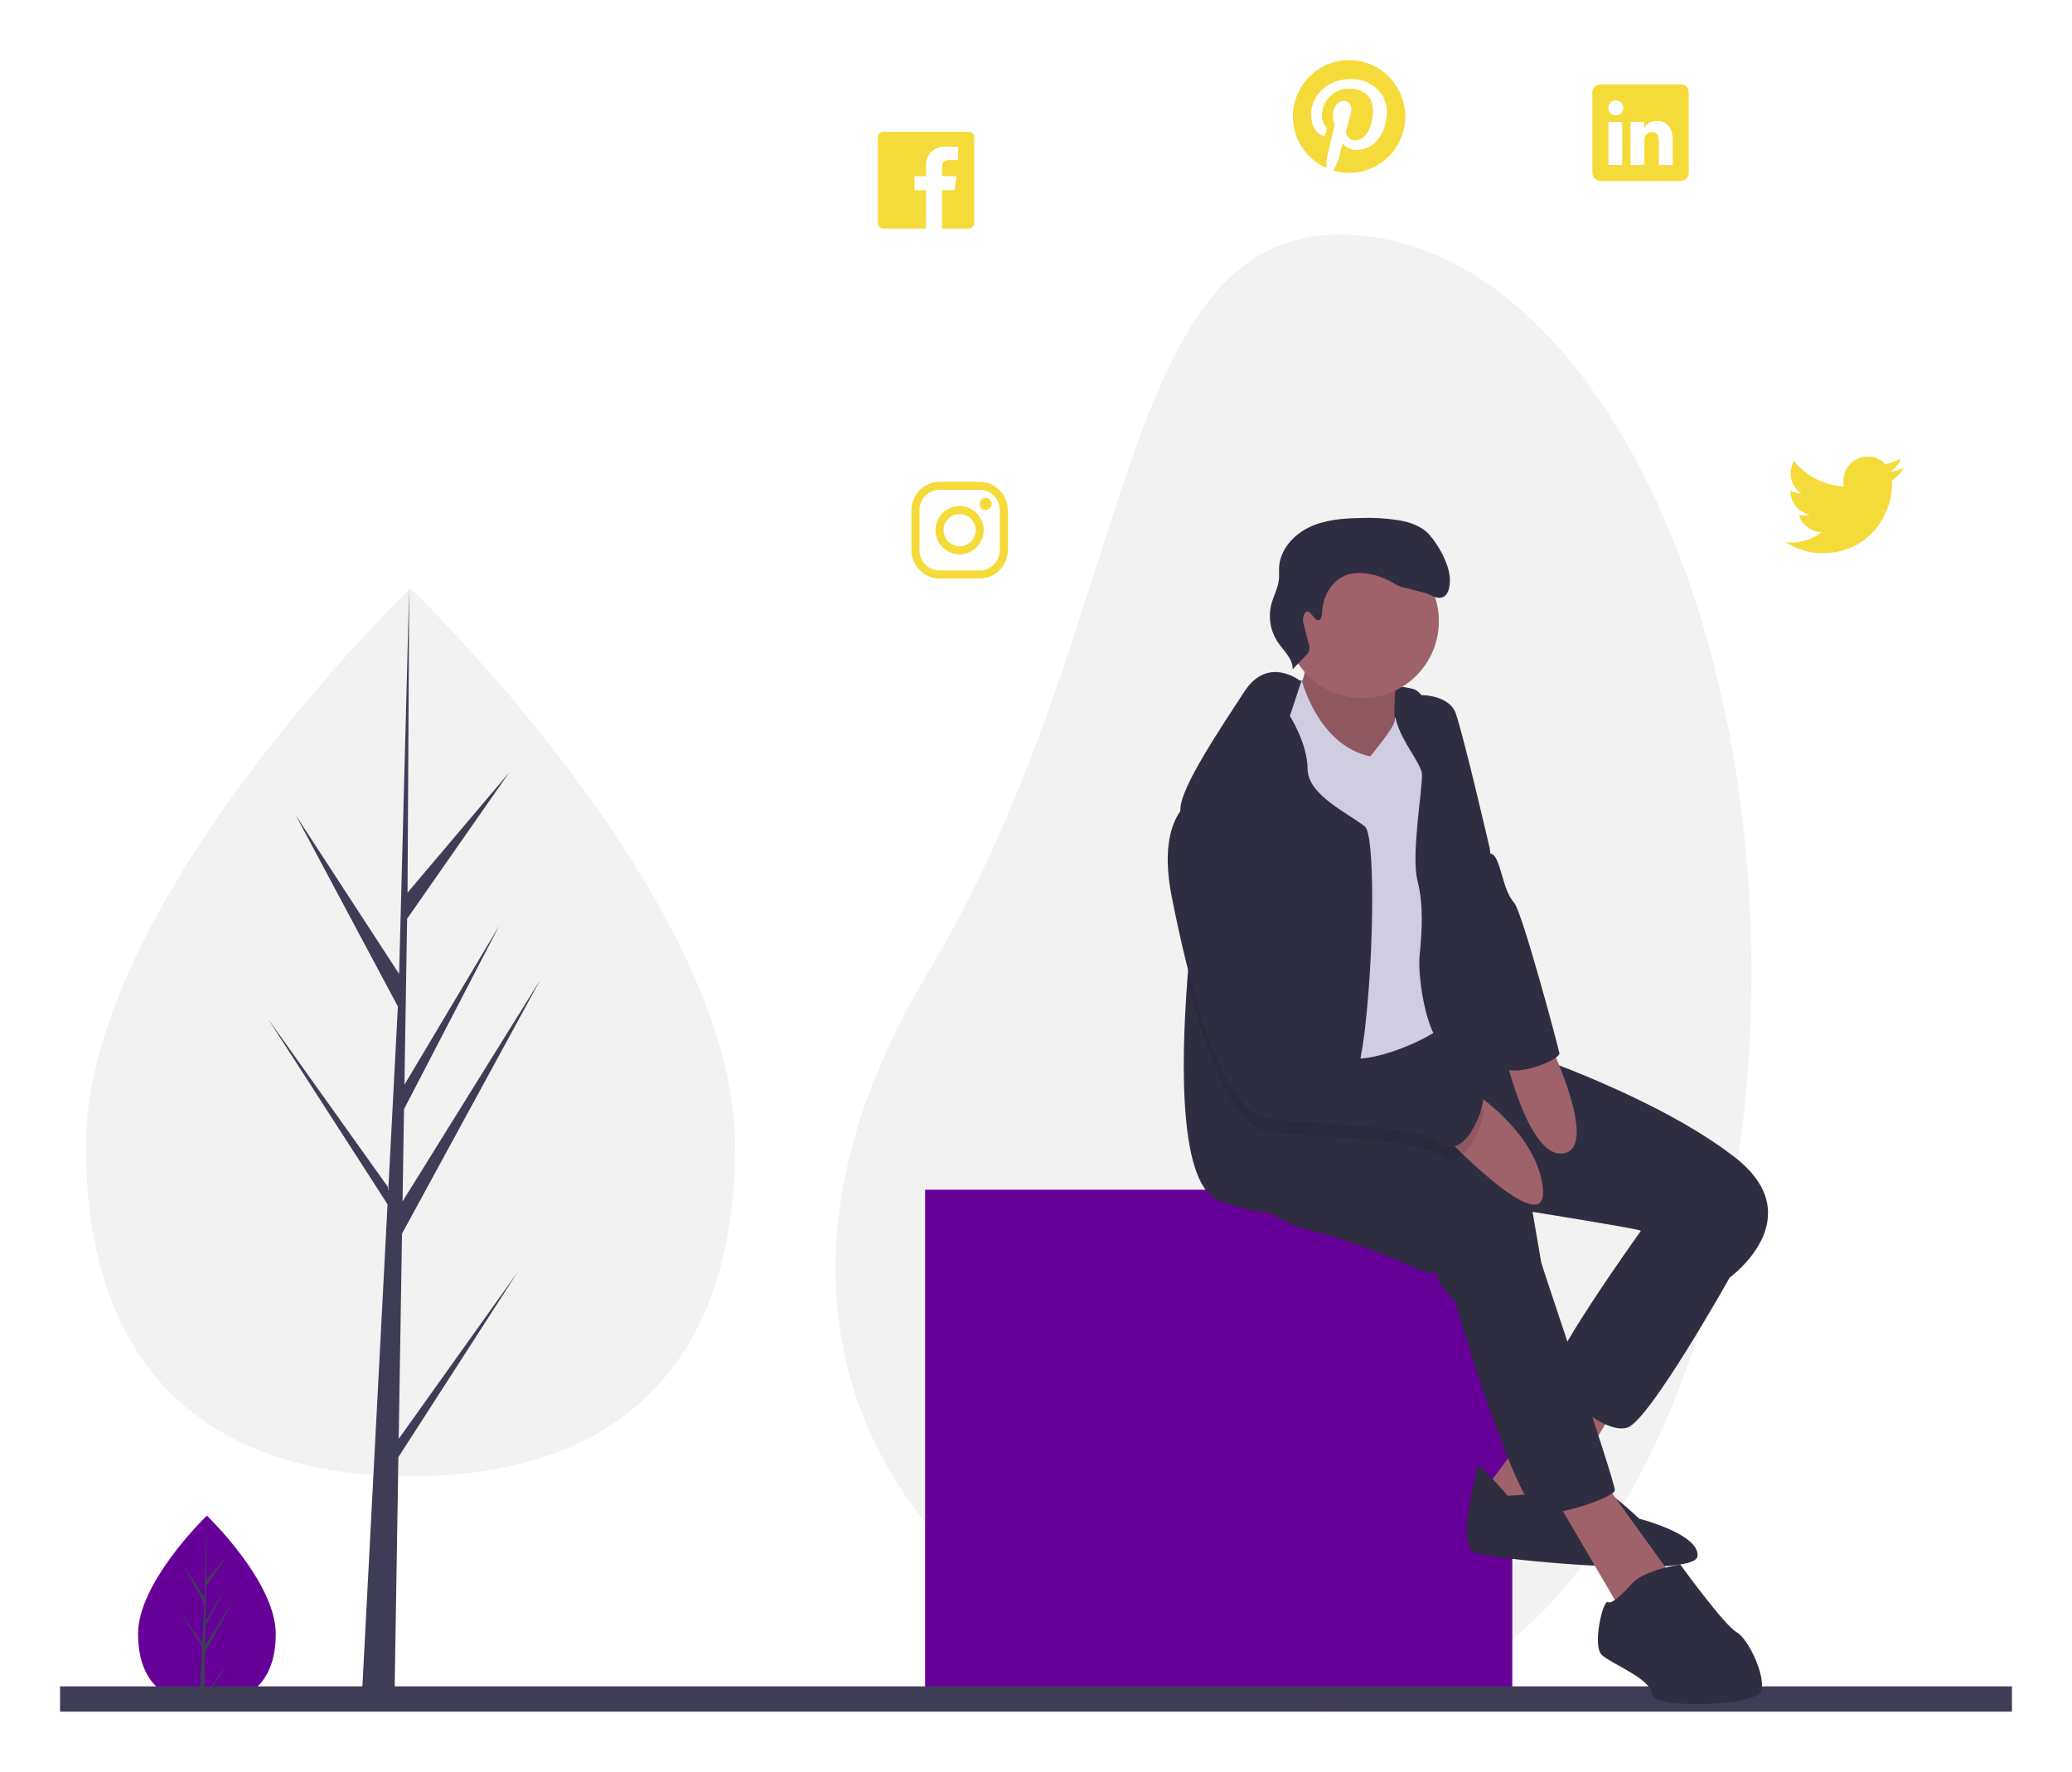 <svg width="138" height="118" viewBox="0 0 138 118" fill="none" xmlns="http://www.w3.org/2000/svg">
<g clip-path="url(#clip0_11:2)" filter="url(#filter0_d_11:2)">
<path d="M18.365 104.812C18.365 108.276 16.312 109.485 13.78 109.485C13.722 109.485 13.663 109.484 13.605 109.483C13.488 109.481 13.371 109.475 13.257 109.467C10.972 109.305 9.196 108.033 9.196 104.812C9.196 101.478 13.443 97.271 13.761 96.96L13.762 96.959C13.774 96.947 13.78 96.942 13.78 96.942C13.78 96.942 18.365 101.348 18.365 104.812Z" fill="#660099"/>
<path d="M13.613 108.955L15.29 106.605L13.609 109.213L13.605 109.483C13.487 109.481 13.371 109.475 13.257 109.467L13.437 106.002L13.436 105.975L13.439 105.97L13.456 105.642L11.771 103.027L13.461 105.397L13.465 105.466L13.602 102.848L12.159 100.146L13.619 102.388L13.761 96.96L13.762 96.942V96.959L13.738 101.24L15.175 99.543L13.732 101.609L13.694 103.953L15.035 101.703L13.689 104.298L13.668 105.601L15.614 102.47L13.66 106.056L13.613 108.955Z" fill="#3F3D56"/>
<path d="M116.647 60.8C116.647 87.96 104.356 109.387 89.219 109.978C69.479 110.749 43.68 91.003 61.79 60.8C75.746 37.526 74.07 11.622 89.219 11.622C104.367 11.622 116.647 33.64 116.647 60.8Z" fill="#F2F2F2"/>
<path d="M100.723 75.239H61.615V109.313H100.723V75.239Z" fill="#660099"/>
<path d="M4 109.313H134" stroke="#3F3D56" stroke-width="2" stroke-miterlimit="10"/>
<path d="M89.853 -5.9859e-05C88.993 1.47507e-05 88.16 0.297 87.492 0.841C86.825 1.385 86.365 2.142 86.188 2.986C86.012 3.831 86.131 4.71 86.524 5.477C86.918 6.244 87.563 6.851 88.35 7.197C88.334 6.909 88.356 6.619 88.415 6.335C88.487 6.03 88.897 4.288 88.897 4.288C88.815 4.101 88.774 3.898 88.776 3.694C88.776 3.138 89.097 2.722 89.499 2.722C89.84 2.722 90.003 2.978 90.003 3.285C90.003 3.629 89.784 4.142 89.672 4.618C89.65 4.707 89.649 4.799 89.668 4.888C89.688 4.976 89.728 5.059 89.786 5.13C89.844 5.2 89.917 5.256 90 5.293C90.083 5.329 90.173 5.346 90.264 5.341C90.973 5.341 91.451 4.427 91.451 3.344C91.451 2.52 90.897 1.905 89.893 1.905C89.653 1.895 89.413 1.935 89.188 2.022C88.963 2.108 88.759 2.239 88.586 2.408C88.414 2.576 88.277 2.778 88.185 3.001C88.093 3.224 88.046 3.463 88.049 3.704C88.038 3.972 88.126 4.234 88.297 4.441C88.327 4.465 88.348 4.499 88.358 4.537C88.367 4.574 88.365 4.614 88.35 4.65C88.332 4.719 88.292 4.885 88.273 4.952C88.27 4.972 88.262 4.992 88.25 5.008C88.238 5.025 88.222 5.038 88.204 5.047C88.186 5.056 88.165 5.061 88.145 5.061C88.124 5.061 88.104 5.056 88.086 5.046C87.563 4.831 87.319 4.258 87.319 3.61C87.319 2.544 88.216 1.264 89.995 1.264C91.424 1.264 92.365 2.302 92.365 3.416C92.365 4.89 91.548 5.99 90.344 5.99C89.94 5.99 89.56 5.77 89.43 5.522C89.43 5.522 89.213 6.387 89.166 6.555C89.079 6.84 88.953 7.111 88.79 7.36C89.305 7.513 89.846 7.552 90.378 7.477C90.91 7.401 91.419 7.211 91.871 6.92C92.323 6.63 92.707 6.245 92.998 5.792C93.289 5.339 93.48 4.829 93.557 4.296C93.634 3.763 93.595 3.219 93.445 2.702C93.294 2.185 93.034 1.707 92.683 1.299C92.332 0.892 91.897 0.565 91.409 0.341C90.92 0.116 90.39 0 89.853 -6.10352e-05L89.853 -5.9859e-05Z" fill="#F5DB39"/>
<path d="M126.817 27.167C126.522 27.298 126.209 27.385 125.888 27.424C126.226 27.221 126.479 26.901 126.6 26.525C126.283 26.714 125.935 26.848 125.572 26.919C125.35 26.681 125.062 26.515 124.745 26.444C124.429 26.372 124.098 26.398 123.795 26.518C123.493 26.637 123.234 26.846 123.052 27.115C122.869 27.385 122.772 27.703 122.772 28.029C122.772 28.154 122.786 28.278 122.814 28.4C122.17 28.368 121.54 28.2 120.965 27.907C120.391 27.614 119.884 27.203 119.478 26.701C119.271 27.059 119.208 27.483 119.301 27.886C119.394 28.289 119.638 28.641 119.981 28.871C119.723 28.864 119.47 28.795 119.245 28.668V28.688C119.245 29.063 119.375 29.427 119.611 29.717C119.848 30.008 120.178 30.207 120.544 30.281C120.405 30.319 120.262 30.338 120.118 30.338C120.016 30.338 119.914 30.328 119.814 30.308C119.917 30.631 120.119 30.913 120.39 31.116C120.661 31.318 120.989 31.43 121.326 31.437C120.753 31.889 120.045 32.134 119.316 32.133C119.187 32.132 119.058 32.124 118.93 32.109C119.667 32.59 120.527 32.846 121.407 32.844C124.387 32.844 126.015 30.367 126.015 28.218C126.015 28.148 126.013 28.078 126.01 28.009C126.327 27.779 126.6 27.494 126.817 27.167Z" fill="#F5DB39"/>
<path d="M64.53 4.782H58.821C58.727 4.782 58.636 4.819 58.57 4.886C58.504 4.952 58.466 5.043 58.466 5.137V10.866C58.466 10.96 58.504 11.05 58.57 11.117C58.636 11.184 58.727 11.221 58.821 11.221H61.675V8.672H60.908V7.733H61.675V7.039C61.675 6.207 62.251 5.754 62.991 5.754C63.345 5.754 63.726 5.781 63.815 5.793V6.661H63.225C62.822 6.661 62.745 6.853 62.745 7.134V7.733H63.705L63.579 8.672H62.745V11.221H64.53C64.624 11.221 64.714 11.184 64.781 11.117C64.847 11.05 64.885 10.96 64.885 10.866V5.137C64.885 5.043 64.847 4.952 64.781 4.886C64.714 4.819 64.624 4.782 64.53 4.782Z" fill="#F5DB39"/>
<path d="M65.25 28.627C65.605 28.628 65.944 28.77 66.195 29.021C66.445 29.272 66.587 29.613 66.588 29.968V32.652C66.587 33.007 66.445 33.348 66.195 33.599C65.944 33.85 65.605 33.992 65.25 33.993H62.576C62.222 33.992 61.882 33.85 61.632 33.599C61.381 33.348 61.24 33.007 61.239 32.652V29.968C61.24 29.613 61.381 29.272 61.632 29.021C61.882 28.77 62.222 28.628 62.576 28.627H65.25ZM65.25 28.09H62.576C62.08 28.092 61.605 28.29 61.254 28.642C60.903 28.994 60.705 29.471 60.704 29.968V32.652C60.705 33.149 60.903 33.626 61.254 33.978C61.605 34.33 62.08 34.528 62.576 34.53H65.25C65.746 34.528 66.222 34.33 66.573 33.978C66.923 33.626 67.121 33.149 67.122 32.652V29.968C67.121 29.471 66.923 28.994 66.573 28.642C66.222 28.29 65.746 28.092 65.25 28.09Z" fill="#F5DB39"/>
<path d="M65.651 29.968C65.572 29.968 65.495 29.945 65.429 29.901C65.363 29.856 65.311 29.794 65.281 29.72C65.251 29.646 65.243 29.566 65.258 29.488C65.273 29.409 65.312 29.338 65.368 29.281C65.424 29.225 65.495 29.187 65.573 29.171C65.651 29.156 65.732 29.164 65.805 29.194C65.878 29.225 65.941 29.276 65.985 29.342C66.029 29.409 66.053 29.486 66.053 29.566C66.053 29.619 66.043 29.671 66.022 29.72C66.002 29.769 65.973 29.814 65.935 29.851C65.898 29.888 65.854 29.918 65.805 29.938C65.756 29.958 65.704 29.969 65.651 29.968ZM63.913 30.237C64.125 30.237 64.332 30.3 64.507 30.418C64.683 30.536 64.82 30.703 64.901 30.899C64.982 31.095 65.004 31.311 64.962 31.519C64.921 31.728 64.819 31.919 64.669 32.069C64.52 32.219 64.329 32.321 64.122 32.363C63.914 32.404 63.699 32.383 63.504 32.302C63.308 32.22 63.141 32.083 63.024 31.906C62.906 31.73 62.843 31.522 62.843 31.31C62.844 31.026 62.956 30.753 63.157 30.551C63.358 30.35 63.63 30.237 63.913 30.237ZM63.913 29.7C63.596 29.7 63.285 29.795 63.022 29.971C62.758 30.148 62.552 30.4 62.431 30.694C62.309 30.988 62.277 31.312 62.339 31.624C62.401 31.936 62.554 32.223 62.779 32.448C63.003 32.673 63.289 32.827 63.6 32.889C63.911 32.951 64.234 32.919 64.527 32.797C64.82 32.675 65.071 32.469 65.247 32.204C65.424 31.94 65.518 31.628 65.518 31.31C65.518 30.883 65.349 30.474 65.048 30.172C64.747 29.87 64.339 29.7 63.913 29.7Z" fill="#F5DB39"/>
<path d="M111.96 1.621H106.604C106.535 1.617 106.466 1.628 106.402 1.651C106.337 1.674 106.277 1.71 106.226 1.757C106.175 1.804 106.134 1.86 106.105 1.923C106.075 1.985 106.059 2.053 106.056 2.122V7.507C106.059 7.652 106.118 7.79 106.22 7.892C106.322 7.995 106.46 8.054 106.604 8.058H111.958C112.099 8.053 112.232 7.992 112.328 7.889C112.425 7.785 112.476 7.648 112.473 7.507V2.122C112.474 2.055 112.461 1.988 112.436 1.926C112.41 1.863 112.372 1.807 112.324 1.76C112.276 1.713 112.219 1.677 112.156 1.653C112.093 1.629 112.027 1.618 111.96 1.621ZM108.045 6.987H107.126V4.119H108.045V6.987ZM107.617 3.683H107.61C107.478 3.682 107.351 3.629 107.258 3.535C107.165 3.44 107.113 3.313 107.114 3.18C107.114 3.047 107.167 2.92 107.261 2.827C107.354 2.733 107.481 2.68 107.614 2.68C107.746 2.68 107.873 2.733 107.966 2.827C108.06 2.92 108.113 3.047 108.113 3.18C108.114 3.313 108.062 3.44 107.969 3.535C107.876 3.629 107.749 3.682 107.617 3.683ZM111.405 6.987H110.485V5.419C110.485 5.043 110.352 4.787 110.019 4.787C109.915 4.788 109.814 4.821 109.729 4.882C109.645 4.943 109.581 5.028 109.548 5.127C109.523 5.2 109.512 5.277 109.516 5.354V6.987H108.596V4.119H109.516V4.518C109.599 4.373 109.721 4.253 109.867 4.171C110.012 4.089 110.178 4.048 110.345 4.052C110.948 4.052 111.405 4.451 111.405 5.312V6.987Z" fill="#F5DB39"/>
<path d="M86.584 41.334C86.584 41.334 93.091 41.511 94.166 41.904C95.241 42.296 95.721 45.101 95.721 45.101L90.669 46.694L86.89 46.479L84.046 46.681L85.634 42.508L86.584 41.334Z" fill="#2F2E41"/>
<path d="M86.865 39.192C86.865 39.192 87.293 40.851 86.343 42.025C85.393 43.2 90.428 47.386 90.428 47.386L93.084 46.928C93.084 46.928 92.498 41.83 93.285 40.539C94.071 39.249 86.865 39.192 86.865 39.192Z" fill="#9F616A"/>
<path opacity="0.1" d="M86.865 39.192C86.865 39.192 87.293 40.851 86.343 42.025C85.393 43.2 90.428 47.386 90.428 47.386L93.084 46.928C93.084 46.928 92.498 41.83 93.285 40.539C94.071 39.249 86.865 39.192 86.865 39.192Z" fill="black"/>
<path d="M104.529 87.695L98.669 95.492L102.668 97.834L108.173 88.799L104.529 87.695Z" fill="#9F616A"/>
<path d="M100.419 95.623C100.419 95.623 98.26 93.107 98.357 93.668C98.453 94.229 96.821 98.987 98.339 99.447C99.857 99.907 112.876 101.128 113.055 99.653C113.234 98.178 109.171 97.146 109.171 97.146C109.171 97.146 106.757 94.819 106.222 95.056C105.687 95.292 100.419 95.623 100.419 95.623Z" fill="#2F2E41"/>
<path d="M103.215 95.141L107.895 103.142L111.43 101.089L106.709 94.538L103.215 95.141Z" fill="#9F616A"/>
<path d="M110.604 76.106L109.215 78.079C109.215 78.079 102.592 87.307 103.295 88.052C103.999 88.797 106.928 91.613 108.417 91.067C109.907 90.522 115.2 81.09 115.2 81.09L113.819 75.552L110.604 76.106Z" fill="#2F2E41"/>
<path d="M82.075 74.239C82.075 74.239 83.558 77.016 87.317 77.956C91.076 78.896 95.004 80.818 95.144 80.794C95.283 80.77 95.679 80.557 95.775 81.118C95.871 81.679 96.902 82.656 96.902 82.656C96.902 82.656 101.054 96.813 102.64 96.828C104.226 96.844 107.485 95.704 107.552 95.259C107.62 94.814 102.697 80.358 102.649 80.077L102.072 76.711C102.072 76.711 108.583 77.754 109.191 77.938C109.798 78.122 115.2 81.09 115.2 81.09C115.2 81.09 120.706 77.108 115.556 73.087C110.405 69.065 101.552 66.116 101.552 66.116L98.376 65.219L95.608 65.054L95.201 63.486L88.645 63.865L81.804 66.778L82.075 74.239Z" fill="#2F2E41"/>
<path d="M90.727 42.494C93.547 42.494 95.833 40.2 95.833 37.371C95.833 34.541 93.547 32.248 90.727 32.248C87.907 32.248 85.62 34.541 85.62 37.371C85.62 40.2 87.907 42.494 90.727 42.494Z" fill="#9F616A"/>
<path d="M86.107 41.488L86.721 41.383C86.721 41.383 87.831 45.667 91.262 46.375C91.262 46.375 92.955 44.34 92.883 43.997C92.811 43.654 94.224 41.822 94.975 42.847C95.727 43.873 94.792 61.939 95.423 62.263C96.054 62.587 97.409 62.931 96.319 64.13C95.229 65.329 90.899 66.942 89.941 66.385C88.982 65.829 87.022 61.113 86.175 59.526C85.327 57.94 83.971 52.542 83.971 52.542C83.971 52.542 82.239 46.632 83.305 45.293C84.371 43.954 86.107 41.488 86.107 41.488Z" fill="#D0CDE1"/>
<path d="M90.994 63.73C90.88 64.988 90.685 66.238 90.409 67.471C90.159 68.474 89.867 69.08 89.534 69.054C88.685 68.99 88.299 70.24 88.1 71.68C87.888 73.208 87.888 74.952 87.771 75.568C87.617 76.382 86.629 77.003 84.654 76.821C83.479 76.686 82.325 76.403 81.22 75.976C78.555 75.003 78.634 67.118 79.08 61.267C79.352 57.681 79.762 54.857 79.762 54.857C79.762 54.857 78.953 52.434 78.694 50.773C78.642 50.47 78.616 50.163 78.617 49.856C78.656 48.405 81.296 44.485 82.891 42.043C84.488 39.601 86.666 41.392 86.666 41.392L85.908 43.688C85.908 43.688 87.083 45.507 87.092 47.238C87.1 48.969 89.905 50.219 90.912 51.057C91.545 51.584 91.529 58.613 90.994 63.73Z" fill="#2F2E41"/>
<path d="M93.211 42.213C93.211 42.213 93.395 42.431 94.238 42.324C95.249 42.197 96.638 42.547 96.961 43.516C97.553 45.291 99.222 52.511 99.222 52.511C99.222 52.511 99.916 60.766 100.228 62.59C100.541 64.413 100.386 66.028 100.694 66.986C101.002 67.943 97.653 65.2 96.419 65.557C95.185 65.914 94.392 61.286 94.547 59.671C94.702 58.056 94.833 56.3 94.405 54.641C93.977 52.982 94.736 48.592 94.708 47.586C94.679 46.58 91.986 44.045 93.211 42.213Z" fill="#2F2E41"/>
<path d="M96.825 67.869C96.825 67.869 102.231 70.829 102.749 75.041C103.266 79.253 95.517 70.962 95.517 70.962L96.825 67.869Z" fill="#9F616A"/>
<path d="M99.911 64.882C99.911 64.882 101.568 73.26 104.148 72.815C106.729 72.37 102.707 64.4 102.707 64.4L99.911 64.882Z" fill="#9F616A"/>
<path d="M108.749 101.406C108.749 101.406 107.428 102.934 107.1 102.701C106.773 102.469 106.019 105.631 106.698 106.236C107.378 106.841 109.995 107.834 110.023 108.84C110.051 109.845 117.069 109.646 117.321 108.592C117.572 107.538 116.44 105.134 115.645 104.693C114.85 104.253 111.91 100.199 111.91 100.199C111.91 100.199 109.608 100.536 108.749 101.406Z" fill="#2F2E41"/>
<path opacity="0.1" d="M95.963 72.993C94.709 72.105 91.209 71.885 88.1 71.68C86.737 71.593 85.449 71.506 84.459 71.367C83.505 71.234 82.647 70.36 81.886 69.058C80.731 67.084 79.798 64.124 79.08 61.267C79.352 57.681 79.762 54.857 79.762 54.857C79.762 54.857 78.953 52.434 78.694 50.773C78.876 50.518 79.112 50.306 79.383 50.15C82.68 48.73 85.828 62.702 86.227 64.895C86.234 64.931 86.239 64.965 86.245 64.995C86.438 66.123 88.533 67.089 90.409 67.471C91.565 67.707 92.641 67.722 93.136 67.416C94.438 66.614 98.442 69.823 98.746 69.915C99.049 70.007 97.764 74.272 95.963 72.993Z" fill="black"/>
<path d="M79.384 49.29C79.384 49.29 76.988 50.425 78.041 55.73C79.093 61.036 81.214 70.056 84.458 70.507C87.702 70.959 94.161 70.856 95.963 72.133C97.765 73.411 99.049 69.146 98.745 69.054C98.442 68.962 94.438 65.754 93.136 66.556C91.834 67.358 86.557 65.958 86.245 64.135C85.932 62.311 82.735 47.846 79.384 49.29Z" fill="#2F2E41"/>
<path d="M96.651 46.746L99.284 52.876C99.284 52.876 99.549 52.743 99.857 53.701C100.165 54.659 100.309 55.5 100.849 56.129C101.388 56.758 103.789 65.73 103.861 66.151C103.933 66.571 100.545 68.022 99.788 66.853C99.031 65.684 96.651 46.746 96.651 46.746Z" fill="#2F2E41"/>
<path d="M87.822 37.299C88.017 37.247 88.046 36.986 88.053 36.783C88.088 35.696 88.741 34.58 89.778 34.263C90.177 34.153 90.594 34.13 91.001 34.195C91.583 34.273 92.145 34.461 92.657 34.75C92.928 34.902 93.193 35.086 93.499 35.132C93.702 35.163 94.579 35.419 94.78 35.455C95.224 35.534 95.635 35.932 96.061 35.784C96.468 35.642 96.558 35.113 96.568 34.681C96.59 33.697 95.845 32.335 95.189 31.603C94.692 31.047 93.942 30.791 93.209 30.657C92.353 30.519 91.486 30.466 90.62 30.499C89.447 30.52 88.242 30.611 87.185 31.12C86.127 31.629 85.239 32.642 85.188 33.818C85.178 34.062 85.203 34.308 85.183 34.553C85.132 35.148 84.817 35.687 84.669 36.266C84.563 36.691 84.548 37.133 84.623 37.565C84.698 37.996 84.862 38.407 85.106 38.771C85.498 39.35 86.115 39.874 86.092 40.575L86.943 39.69C87.07 39.593 87.16 39.455 87.198 39.299C87.236 39.143 87.219 38.979 87.151 38.834L86.85 37.655C86.772 37.445 86.763 37.215 86.823 36.999C87.146 36.199 87.495 37.387 87.822 37.299Z" fill="#2F2E41"/>
<path d="M48.958 72.292C48.958 88.626 39.28 94.329 27.341 94.329C15.402 94.329 5.724 88.626 5.724 72.292C5.724 55.959 27.341 35.18 27.341 35.18C27.341 35.18 48.958 55.959 48.958 72.292Z" fill="#F2F2F2"/>
<path d="M26.554 91.83L26.775 78.161L35.989 61.249L26.81 76.016L26.909 69.87L33.26 57.635L26.936 68.243L27.115 57.189L33.915 47.448L27.143 55.45L27.255 35.18L26.552 62.014L26.61 60.907L19.696 50.291L26.499 63.032L25.855 75.379L25.835 75.051L17.866 63.878L25.811 76.208L25.731 77.752L25.716 77.776L25.723 77.902L24.089 109.225H26.272L26.534 93.046L34.461 80.746L26.554 91.83Z" fill="#3F3D56"/>
</g>
<defs>
<filter id="filter0_d_11:2" x="0" y="-6.10352e-05" width="138" height="118" filterUnits="userSpaceOnUse" color-interpolation-filters="sRGB">
<feFlood flood-opacity="0" result="BackgroundImageFix"/>
<feColorMatrix in="SourceAlpha" type="matrix" values="0 0 0 0 0 0 0 0 0 0 0 0 0 0 0 0 0 0 127 0" result="hardAlpha"/>
<feOffset dy="4"/>
<feGaussianBlur stdDeviation="2"/>
<feComposite in2="hardAlpha" operator="out"/>
<feColorMatrix type="matrix" values="0 0 0 0 0 0 0 0 0 0 0 0 0 0 0 0 0 0 0.25 0"/>
<feBlend mode="normal" in2="BackgroundImageFix" result="effect1_dropShadow_11:2"/>
<feBlend mode="normal" in="SourceGraphic" in2="effect1_dropShadow_11:2" result="shape"/>
</filter>
<clipPath id="clip0_11:2">
<rect width="130" height="110" fill="white" transform="translate(4)"/>
</clipPath>
</defs>
</svg>

